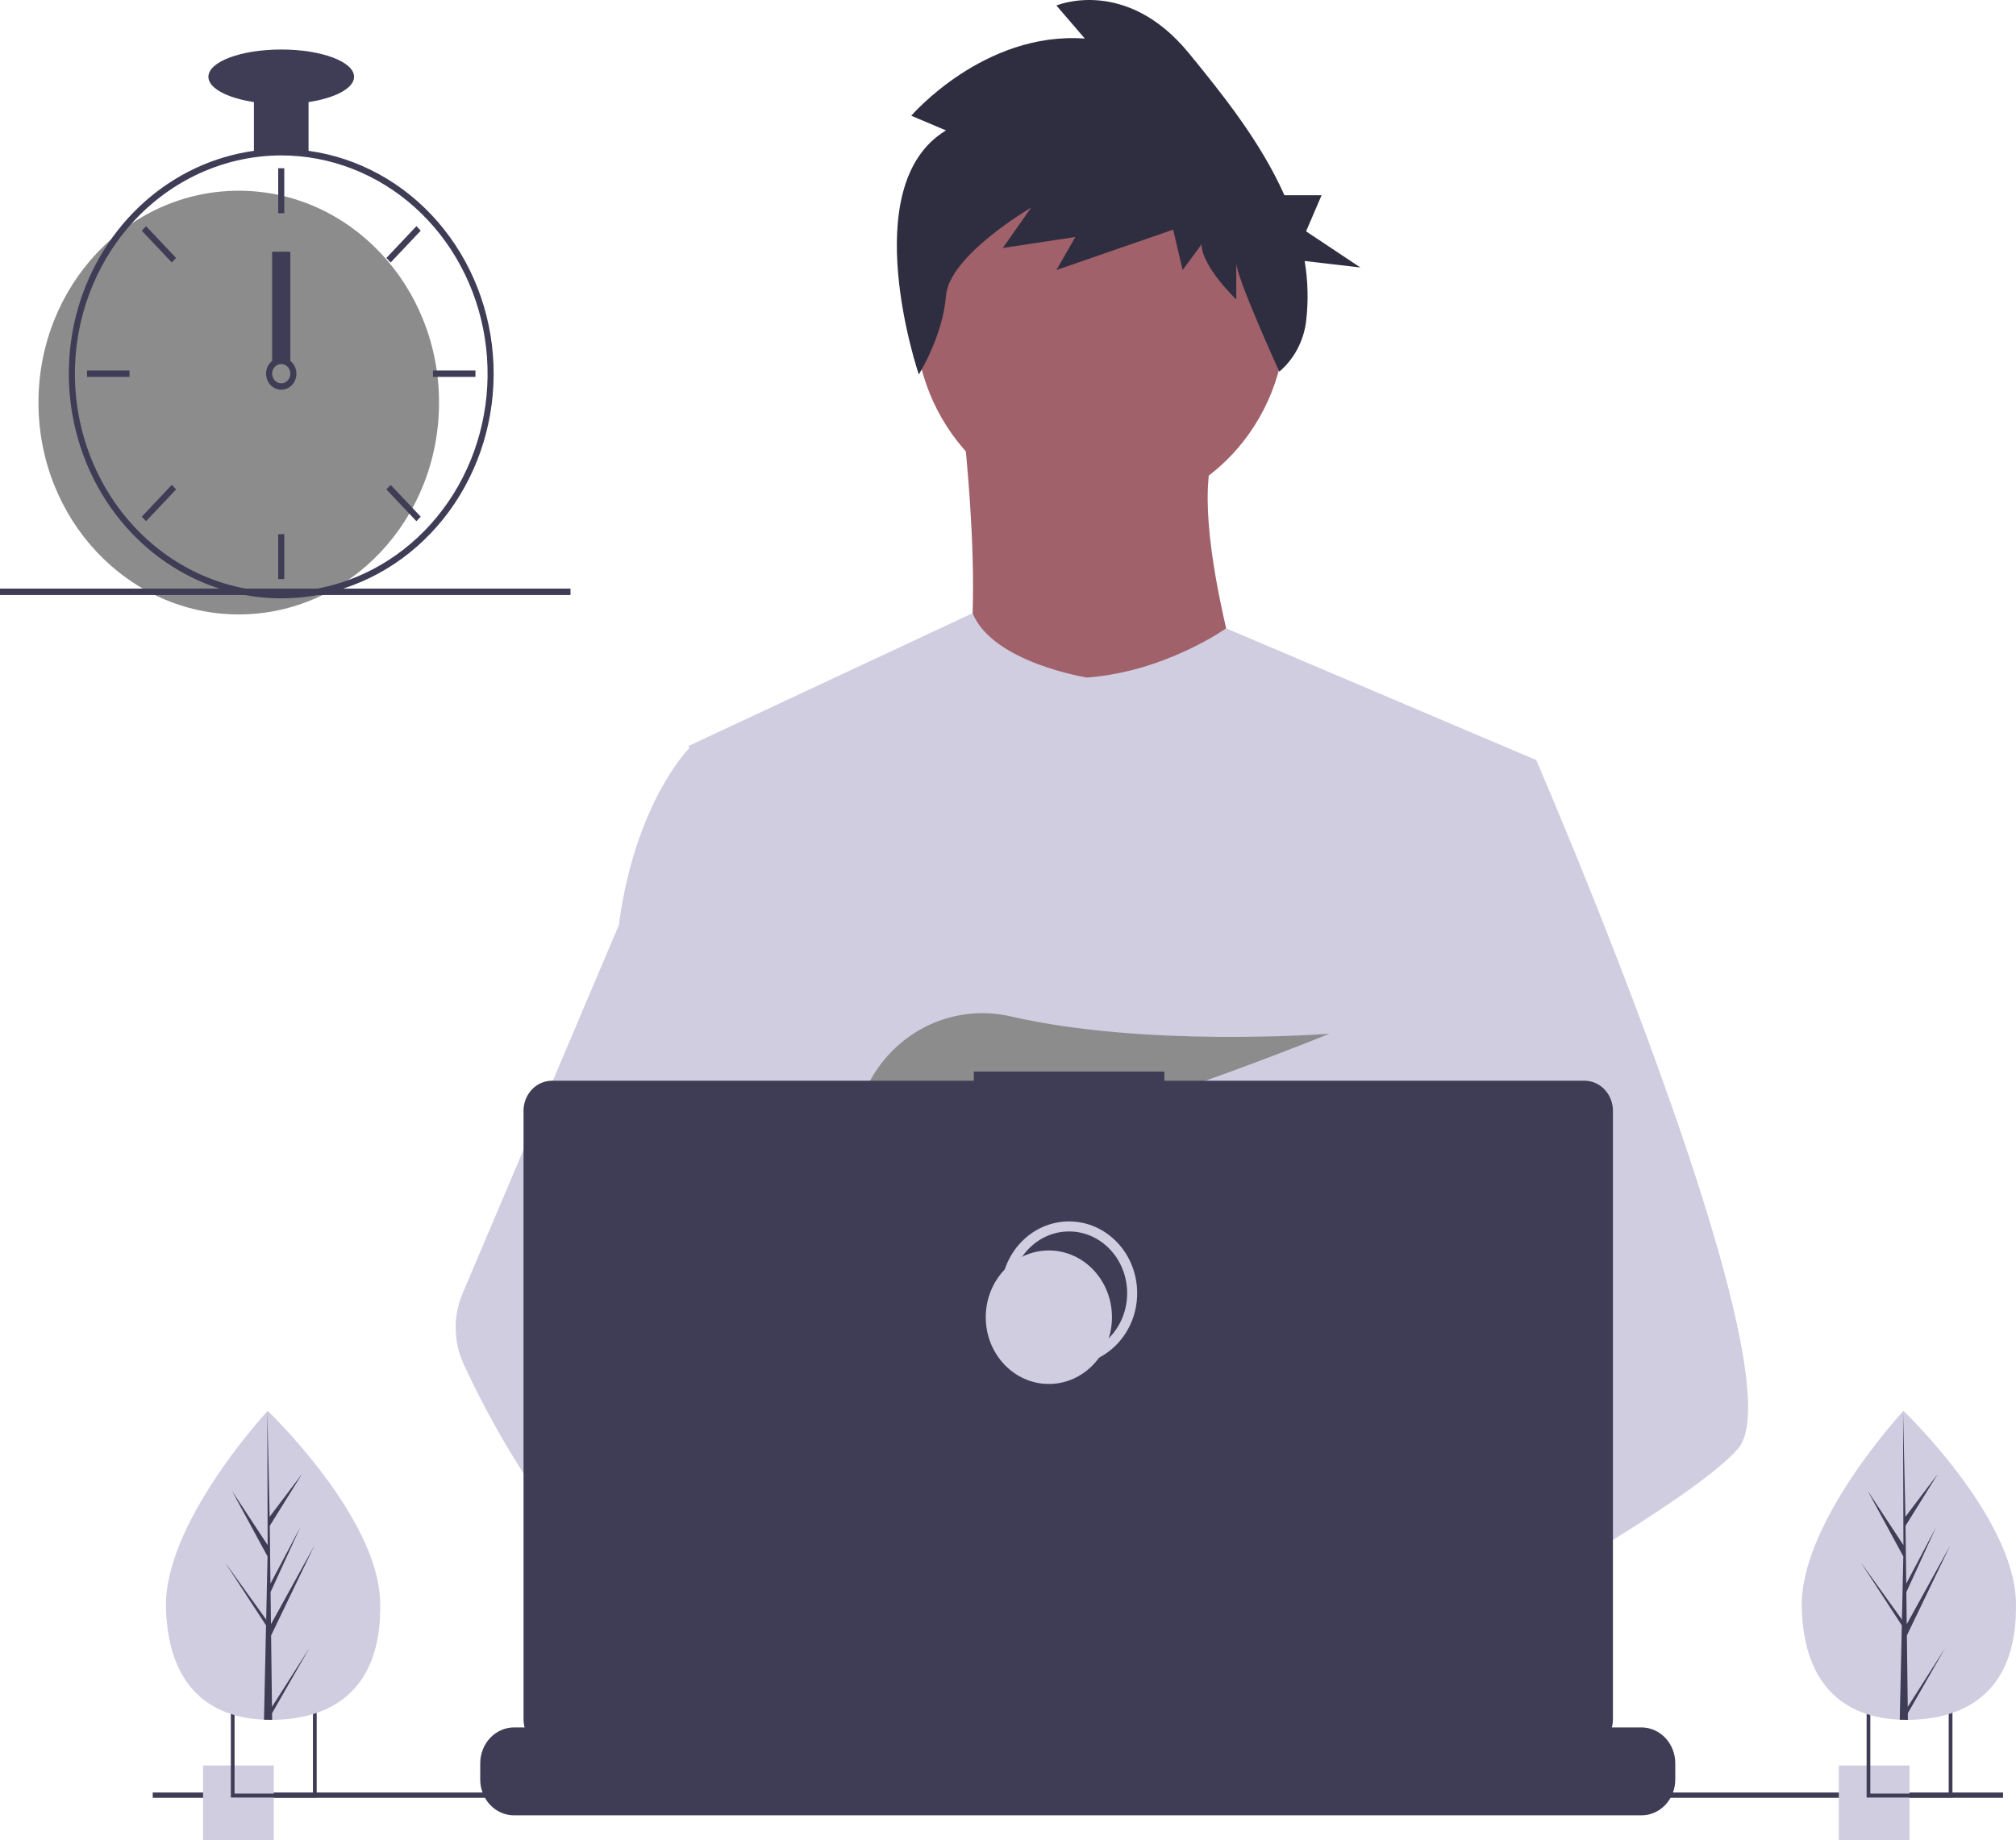 <svg width="402" height="367" viewBox="0 0 402 367" fill="none" xmlns="http://www.w3.org/2000/svg">
<g id="section-img01 1">
<path id="Vector" d="M219.427 102.206C239.87 102.206 256.443 84.674 256.443 63.049C256.443 41.423 239.87 23.892 219.427 23.892C198.984 23.892 182.412 41.423 182.412 63.049C182.412 84.674 198.984 102.206 219.427 102.206Z" fill="#A0616A"/>
<path id="Vector_2" d="M191.8 82.627C191.8 82.627 198.774 138.241 188.044 144.484C177.315 150.726 251.883 151.293 251.883 151.293C251.883 151.293 235.253 103.057 242.763 88.302L191.8 82.627Z" fill="#A0616A"/>
<path id="Vector_3" d="M306.332 151.575L300.131 181.447L287.018 244.648L286.626 248.109L282.1 288.178L279.09 314.797L277.072 332.678C264.8 339.35 255.905 343.956 255.905 343.956C255.905 343.956 255.14 339.898 253.907 334.707C245.294 337.438 229.358 341.97 215.853 342.875C220.77 348.674 223.031 354.121 219.965 358.141C210.713 370.261 172.518 344.872 159.159 335.404C158.848 337.671 158.73 339.963 158.806 342.252L148.583 333.935L149.595 314.797L151.301 282.417L153.446 241.809C152.769 240.071 152.203 238.287 151.749 236.469C148.618 224.69 144.818 201.17 141.903 181.447C139.558 165.574 137.796 152.161 137.423 149.306C137.373 148.934 137.348 148.742 137.348 148.742L193.941 122.288C197.963 132.155 216.744 135.121 216.744 135.121C232.303 133.987 244.499 125.307 244.499 125.307L306.332 151.575Z" fill="#D0CDE1"/>
<path id="Vector_4" d="M260.199 332.609C260.199 332.609 257.803 333.477 253.907 334.707C245.294 337.438 229.358 341.97 215.853 342.875C204.225 343.663 194.399 341.767 192.602 333.743C191.832 330.292 192.924 327.454 195.305 325.122C202.413 318.152 220.977 315.654 235.7 314.797C239.858 314.557 243.704 314.446 246.905 314.403C252.341 314.329 255.905 314.446 255.905 314.446L255.991 314.797L260.199 332.609Z" fill="#A0616A"/>
<path id="Vector_5" d="M188.634 26.01L181.713 23.079C181.713 23.079 196.184 6.226 216.318 7.691L210.655 1.096C210.655 1.096 224.497 -4.766 237.08 10.622C243.695 18.711 251.349 28.22 256.12 38.931H263.532L260.439 46.136L271.266 53.342L260.153 52.047C260.815 55.993 260.917 60.021 260.454 63.999C259.978 67.978 258.058 71.605 255.101 74.115V74.115C255.101 74.115 246.518 55.321 246.518 52.389V59.717C246.518 59.717 239.597 53.122 239.597 48.726L235.822 53.855L233.934 45.795L210.655 53.855L214.43 47.26L199.959 49.459L205.622 41.398C205.622 41.398 189.263 50.924 188.634 58.984C188.005 67.045 183.216 74.682 183.216 74.682C183.216 74.682 170.388 37.002 188.634 26.01Z" fill="#2F2E41"/>
<path id="Vector_6" d="M346.566 288.908C342.796 293.231 333.453 299.744 322.128 306.794C317.915 309.414 313.43 312.113 308.854 314.797C297.936 321.203 286.505 327.55 277.072 332.678C264.8 339.35 255.905 343.956 255.905 343.956C255.905 343.956 255.14 339.898 253.907 334.707C252.256 327.758 249.769 318.775 247.177 314.797C247.086 314.659 246.996 314.531 246.905 314.403C246.15 313.354 245.39 312.742 244.64 312.742L282.1 288.178L298.288 277.56L286.626 248.109L271.998 211.165L280.827 181.447L289.701 151.575H306.332C306.332 151.575 311.839 164.29 318.881 182.022C319.933 184.674 321.02 187.438 322.128 190.292C336.615 227.566 354.675 279.616 346.566 288.908Z" fill="#D0CDE1"/>
<path id="Vector_7" d="M219.965 358.141C210.713 370.261 172.518 344.872 159.159 335.404C156.249 333.343 154.518 332.039 154.518 332.039L166.739 314.797L170.61 309.339C170.61 309.339 174.073 311.283 179.193 314.446C179.379 314.563 179.565 314.68 179.756 314.797C184.171 317.539 189.713 321.123 195.305 325.122C203.022 330.644 210.824 336.943 215.853 342.875C220.77 348.674 223.031 354.121 219.965 358.141Z" fill="#A0616A"/>
<path id="Vector_8" d="M179.193 314.446C177.827 314.44 176.463 314.558 175.115 314.797C163.543 316.9 160.13 327.981 159.159 335.404C158.848 337.671 158.73 339.963 158.806 342.252L148.583 333.935L144.858 330.905C135.893 327.598 127.905 321.725 120.979 314.797C114.97 308.681 109.58 301.919 104.896 294.621C100.231 287.428 96.072 279.882 92.453 272.044C91.443 269.857 90.9 267.461 90.863 265.027C90.826 262.593 91.294 260.181 92.237 257.96L104.896 228.114L123.4 184.493C123.536 183.455 123.685 182.439 123.848 181.447C127.517 159.189 137.348 149.306 137.348 149.306H144.858L149.882 181.447L156.123 221.378L151.749 236.469L141.642 271.32L151.301 282.417L179.193 314.446Z" fill="#D0CDE1"/>
<path id="Vector_9" d="M187.693 221.41L194.113 229.334C196.498 228.853 198.989 228.287 201.555 227.652L199.711 221.41L204.22 226.975C231.4 219.903 265.09 206.154 265.09 206.154C265.09 206.154 228.718 208.975 201.561 202.699C189.545 199.922 177.183 206.223 172.252 218.142C169.386 225.07 169.836 231.072 180.001 231.072C183.435 231.01 186.86 230.669 190.246 230.053L187.693 221.41Z" fill="#8C8C8C"/>
<path id="Vector_10" d="M334.057 351.645V354.877C334.059 355.764 333.904 356.644 333.599 357.47C333.464 357.839 333.301 358.195 333.111 358.535C332.511 359.601 331.66 360.483 330.641 361.095C329.622 361.707 328.469 362.029 327.297 362.028H102.52C101.348 362.029 100.196 361.707 99.177 361.095C98.157 360.483 97.306 359.601 96.706 358.535C96.517 358.195 96.353 357.839 96.218 357.47C95.914 356.644 95.758 355.764 95.76 354.877V351.645C95.76 350.706 95.934 349.776 96.274 348.908C96.614 348.04 97.112 347.252 97.74 346.588C98.367 345.924 99.113 345.397 99.933 345.038C100.753 344.678 101.632 344.494 102.52 344.494H115.477V342.987C115.477 342.948 115.484 342.909 115.498 342.873C115.512 342.836 115.533 342.804 115.559 342.776C115.585 342.748 115.616 342.726 115.651 342.711C115.685 342.696 115.722 342.689 115.759 342.689H122.519C122.556 342.689 122.593 342.696 122.627 342.711C122.661 342.726 122.692 342.748 122.718 342.776C122.744 342.804 122.765 342.836 122.779 342.873C122.794 342.909 122.801 342.948 122.801 342.987V344.494H127.024V342.987C127.024 342.948 127.031 342.909 127.045 342.873C127.059 342.836 127.08 342.804 127.106 342.776C127.133 342.748 127.164 342.726 127.198 342.711C127.232 342.696 127.269 342.689 127.306 342.689H134.066C134.103 342.689 134.14 342.696 134.174 342.711C134.208 342.726 134.239 342.748 134.265 342.776C134.292 342.804 134.312 342.836 134.327 342.873C134.341 342.909 134.348 342.948 134.348 342.987V344.494H138.576V342.987C138.576 342.948 138.583 342.909 138.597 342.873C138.612 342.836 138.632 342.804 138.659 342.776C138.685 342.748 138.716 342.726 138.75 342.711C138.784 342.696 138.821 342.689 138.858 342.689H145.618C145.655 342.689 145.692 342.696 145.726 342.711C145.76 342.726 145.791 342.748 145.818 342.776C145.844 342.804 145.865 342.836 145.879 342.873C145.893 342.909 145.9 342.948 145.9 342.987V344.494H150.123V342.987C150.123 342.948 150.13 342.909 150.145 342.873C150.159 342.836 150.18 342.804 150.206 342.776C150.232 342.748 150.263 342.726 150.297 342.711C150.331 342.696 150.368 342.689 150.405 342.689H157.165C157.202 342.689 157.239 342.696 157.273 342.711C157.308 342.726 157.339 342.748 157.365 342.776C157.391 342.804 157.412 342.836 157.426 342.873C157.44 342.909 157.447 342.948 157.447 342.987V344.494H161.67V342.987C161.67 342.948 161.678 342.909 161.692 342.873C161.706 342.836 161.727 342.804 161.753 342.776C161.779 342.748 161.81 342.726 161.844 342.711C161.879 342.696 161.915 342.689 161.952 342.689H168.713C168.75 342.689 168.786 342.696 168.82 342.711C168.855 342.726 168.886 342.748 168.912 342.776C168.938 342.804 168.959 342.836 168.973 342.873C168.987 342.909 168.994 342.948 168.994 342.987V344.494H173.223V342.987C173.223 342.948 173.23 342.909 173.244 342.873C173.258 342.836 173.279 342.804 173.305 342.776C173.331 342.748 173.362 342.726 173.397 342.711C173.431 342.696 173.468 342.689 173.505 342.689H180.265C180.302 342.689 180.338 342.696 180.373 342.711C180.407 342.726 180.438 342.748 180.464 342.776C180.49 342.804 180.511 342.836 180.525 342.873C180.539 342.909 180.547 342.948 180.547 342.987V344.494H184.77V342.987C184.77 342.948 184.777 342.909 184.791 342.873C184.805 342.836 184.826 342.804 184.852 342.776C184.878 342.748 184.91 342.726 184.944 342.711C184.978 342.696 185.015 342.689 185.052 342.689H238.006C238.043 342.689 238.079 342.696 238.114 342.711C238.148 342.726 238.179 342.748 238.205 342.776C238.231 342.804 238.252 342.836 238.266 342.873C238.28 342.909 238.288 342.948 238.287 342.987V344.494H242.516V342.987C242.516 342.948 242.523 342.909 242.537 342.873C242.551 342.836 242.572 342.804 242.598 342.776C242.624 342.748 242.655 342.726 242.69 342.711C242.724 342.696 242.761 342.689 242.798 342.689H249.558C249.632 342.689 249.704 342.721 249.756 342.777C249.809 342.833 249.839 342.908 249.84 342.987V344.494H254.063V342.987C254.063 342.948 254.07 342.909 254.084 342.873C254.098 342.836 254.119 342.804 254.145 342.776C254.172 342.748 254.203 342.726 254.237 342.711C254.271 342.696 254.308 342.689 254.345 342.689H261.105C261.142 342.689 261.179 342.696 261.213 342.711C261.247 342.726 261.278 342.748 261.304 342.776C261.331 342.804 261.351 342.836 261.366 342.873C261.38 342.909 261.387 342.948 261.387 342.987V344.494H265.61V342.987C265.61 342.948 265.617 342.909 265.631 342.873C265.646 342.836 265.666 342.804 265.693 342.776C265.719 342.748 265.75 342.726 265.784 342.711C265.818 342.696 265.855 342.689 265.892 342.689H272.652C272.689 342.689 272.726 342.696 272.76 342.711C272.794 342.726 272.825 342.748 272.852 342.776C272.878 342.804 272.899 342.836 272.913 342.873C272.927 342.909 272.934 342.948 272.934 342.987V344.494H277.162V342.987C277.162 342.948 277.169 342.909 277.184 342.873C277.198 342.836 277.219 342.804 277.245 342.776C277.271 342.748 277.302 342.726 277.336 342.711C277.37 342.696 277.407 342.689 277.444 342.689H284.204C284.278 342.69 284.349 342.722 284.401 342.777C284.453 342.833 284.482 342.909 284.481 342.987V344.494H288.709V342.987C288.709 342.948 288.717 342.909 288.731 342.873C288.745 342.836 288.766 342.804 288.792 342.776C288.818 342.748 288.849 342.726 288.883 342.711C288.918 342.696 288.954 342.689 288.991 342.689H295.752C295.789 342.689 295.825 342.696 295.859 342.711C295.894 342.726 295.925 342.748 295.951 342.776C295.977 342.804 295.998 342.836 296.012 342.873C296.026 342.909 296.033 342.948 296.033 342.987V344.494H300.257V342.987C300.257 342.948 300.264 342.909 300.278 342.873C300.292 342.836 300.313 342.804 300.339 342.776C300.365 342.748 300.396 342.726 300.431 342.711C300.465 342.696 300.501 342.689 300.539 342.689H307.299C307.336 342.689 307.372 342.696 307.407 342.711C307.441 342.726 307.472 342.748 307.498 342.776C307.524 342.804 307.545 342.836 307.559 342.873C307.573 342.909 307.581 342.948 307.581 342.987V344.494H327.297C328.185 344.494 329.064 344.678 329.885 345.038C330.705 345.397 331.45 345.924 332.078 346.588C332.706 347.252 333.204 348.04 333.543 348.908C333.883 349.776 334.058 350.706 334.057 351.645V351.645Z" fill="#3F3D56"/>
<path id="Vector_11" d="M399.419 357.47H30.454V358.535H399.419V357.47Z" fill="#3F3D56"/>
<path id="Vector_12" d="M315.959 215.526H232.177V213.7H194.188V215.526H110.061C108.558 215.526 107.116 216.158 106.054 217.282C104.991 218.407 104.394 219.931 104.394 221.521V342.881C104.394 344.471 104.991 345.996 106.054 347.12C107.116 348.244 108.558 348.876 110.061 348.876H315.959C317.462 348.876 318.903 348.244 319.966 347.12C321.029 345.996 321.626 344.471 321.626 342.881V221.521C321.626 220.734 321.479 219.955 321.194 219.227C320.91 218.5 320.492 217.839 319.966 217.282C319.44 216.726 318.815 216.284 318.127 215.983C317.44 215.681 316.703 215.526 315.959 215.526V215.526Z" fill="#3F3D56"/>
<path id="Vector_13" d="M213.175 271.208C220.125 271.208 225.759 265.248 225.759 257.896C225.759 250.544 220.125 244.584 213.175 244.584C206.225 244.584 200.591 250.544 200.591 257.896C200.591 265.248 206.225 271.208 213.175 271.208Z" stroke="#D0CDE1" stroke-width="2" stroke-miterlimit="10"/>
<path id="Vector_14" d="M209.148 276C216.098 276 221.732 270.04 221.732 262.688C221.732 255.336 216.098 249.376 209.148 249.376C202.198 249.376 196.564 255.336 196.564 262.688C196.564 270.04 202.198 276 209.148 276Z" fill="#D0CDE1"/>
<path id="Vector_15" d="M54.588 352.09H40.494V367H54.588V352.09Z" fill="#D0CDE1"/>
<path id="Vector_16" d="M46.033 340.376V358.48H63.147V340.376H46.033ZM62.402 357.692H46.773V341.164H62.402V357.692Z" fill="#3F3D56"/>
<path id="Vector_17" d="M380.768 352.09H366.673V367H380.768V352.09Z" fill="#D0CDE1"/>
<path id="Vector_18" d="M372.212 340.376V358.48H389.327V340.376H372.212ZM388.582 357.692H372.952V341.164H388.582V357.692Z" fill="#3F3D56"/>
<path id="Vector_19" d="M47.608 122.532C69.665 122.532 87.545 103.617 87.545 80.284C87.545 56.952 69.665 38.037 47.608 38.037C25.552 38.037 7.671 56.952 7.671 80.284C7.671 103.617 25.552 122.532 47.608 122.532Z" fill="#8C8C8C"/>
<path id="Vector_20" d="M61.526 30.08C57.91 29.593 54.25 29.593 50.634 30.08C42.578 31.199 34.994 34.739 28.783 40.281C22.572 45.822 17.994 53.132 15.592 61.343C14.5 65.085 13.881 68.964 13.752 72.878C13.734 73.422 13.722 73.973 13.722 74.523C13.733 86.403 18.2 97.793 26.141 106.194C34.082 114.595 44.849 119.319 56.08 119.331C56.981 119.331 57.883 119.299 58.772 119.241C60.861 119.103 62.936 118.799 64.981 118.333C74.747 116.111 83.457 110.31 89.572 101.954C95.687 93.598 98.814 83.225 98.401 72.666C97.988 62.108 94.06 52.044 87.313 44.252C80.566 36.459 71.432 31.44 61.526 30.08H61.526ZM69.338 115.734H69.332C65.92 116.965 62.37 117.712 58.772 117.955C57.883 118.019 56.981 118.051 56.08 118.051C45.171 118.037 34.713 113.446 26.999 105.286C19.285 97.126 14.946 86.063 14.932 74.523C14.932 73.973 14.944 73.422 14.963 72.878C15.379 61.632 19.891 50.992 27.555 43.185C35.219 35.378 45.44 31.01 56.08 30.995C65.828 30.996 75.26 34.657 82.694 41.328C90.129 47.998 95.083 57.244 96.675 67.418C98.266 77.591 96.392 88.033 91.386 96.881C86.379 105.73 78.566 112.411 69.338 115.734H69.338Z" fill="#3F3D56"/>
<path id="Vector_21" d="M56.685 33.556H55.475V42.517H56.685V33.556Z" fill="#3F3D56"/>
<path id="Vector_22" d="M29.123 45.102L28.268 46.008L34.258 52.344L35.114 51.439L29.123 45.102Z" fill="#3F3D56"/>
<path id="Vector_23" d="M17.353 73.883V75.163H25.824V73.883H17.353Z" fill="#3F3D56"/>
<path id="Vector_24" d="M28.268 103.039L29.123 103.944L35.114 97.607L34.258 96.702L28.268 103.039Z" fill="#3F3D56"/>
<path id="Vector_25" d="M77.046 51.439L77.901 52.344L83.892 46.008L83.036 45.102L77.046 51.439Z" fill="#3F3D56"/>
<path id="Vector_26" d="M86.335 73.883V75.163H94.807V73.883H86.335Z" fill="#3F3D56"/>
<path id="Vector_27" d="M77.901 96.702L77.046 97.607L83.036 103.944L83.892 103.039L77.901 96.702Z" fill="#3F3D56"/>
<path id="Vector_28" d="M56.685 106.529H55.475V115.49H56.685V106.529Z" fill="#3F3D56"/>
<path id="Vector_29" d="M57.895 71.963C57.371 71.547 56.734 71.323 56.08 71.323C55.425 71.323 54.788 71.547 54.264 71.963C53.906 72.251 53.611 72.618 53.399 73.038C53.131 73.579 53.015 74.191 53.065 74.799C53.115 75.408 53.328 75.989 53.68 76.474C54.032 76.959 54.508 77.326 55.052 77.534C55.595 77.741 56.183 77.78 56.747 77.645C57.31 77.51 57.825 77.208 58.232 76.773C58.638 76.339 58.918 75.79 59.038 75.192C59.159 74.595 59.116 73.973 58.913 73.401C58.711 72.828 58.357 72.329 57.895 71.963H57.895ZM56.08 76.444C55.599 76.442 55.138 76.239 54.798 75.879C54.458 75.52 54.266 75.032 54.264 74.523C54.267 74.135 54.378 73.756 54.585 73.435C54.762 73.163 55.003 72.945 55.283 72.8C55.564 72.656 55.875 72.59 56.187 72.61C56.498 72.63 56.8 72.734 57.062 72.913C57.324 73.093 57.538 73.34 57.683 73.632C57.828 73.925 57.9 74.252 57.89 74.582C57.881 74.912 57.791 75.233 57.63 75.516C57.469 75.799 57.242 76.033 56.97 76.195C56.698 76.358 56.392 76.443 56.08 76.444V76.444Z" fill="#3F3D56"/>
<path id="Vector_30" d="M61.526 18.833H50.634V30.355H61.526V18.833Z" fill="#3F3D56"/>
<path id="Vector_31" d="M56.08 20.754C64.1 20.754 70.602 18.317 70.602 15.313C70.602 12.308 64.1 9.872 56.08 9.872C48.059 9.872 41.557 12.308 41.557 15.313C41.557 18.317 48.059 20.754 56.08 20.754Z" fill="#3F3D56"/>
<path id="Vector_32" d="M57.895 50.199H54.264V71.963H57.895V50.199Z" fill="#3F3D56"/>
<path id="Vector_33" d="M113.76 117.381H0V118.661H113.76V117.381Z" fill="#3F3D56"/>
<path id="Vector_34" d="M75.803 319.359C76.273 336.372 66.876 342.607 55.083 342.971C54.809 342.98 54.537 342.985 54.265 342.987C53.718 342.991 53.177 342.982 52.641 342.958C41.975 342.49 33.533 336.501 33.096 320.679C32.644 304.305 51.856 283.031 53.297 281.457L53.3 281.455C53.355 281.396 53.383 281.365 53.383 281.365C53.383 281.365 75.334 302.348 75.803 319.359Z" fill="#D0CDE1"/>
<path id="Vector_35" d="M54.234 340.393L61.725 328.608L54.25 341.661L54.265 342.987C53.718 342.991 53.177 342.982 52.641 342.958L53.012 325.912L53.002 325.781L53.016 325.755L53.051 324.145L44.847 311.545L53.041 322.939L53.071 323.28L53.351 310.401L46.265 297.338L53.371 308.138L53.297 281.457L53.297 281.368L53.3 281.455L53.77 302.484L60.228 293.942L53.791 304.296L53.932 315.815L59.875 304.573L53.954 317.509L54.032 323.915L62.675 308.253L54.059 326.149L54.234 340.393Z" fill="#3F3D56"/>
<path id="Vector_36" d="M401.983 319.359C402.453 336.372 393.056 342.607 381.263 342.971C380.989 342.98 380.716 342.985 380.445 342.987C379.898 342.991 379.356 342.982 378.82 342.958C368.155 342.49 359.712 336.501 359.276 320.679C358.824 304.305 378.035 283.031 379.477 281.457L379.479 281.455C379.534 281.396 379.562 281.365 379.562 281.365C379.562 281.365 401.513 302.348 401.983 319.359Z" fill="#D0CDE1"/>
<path id="Vector_37" d="M380.414 340.393L387.905 328.608L380.429 341.661L380.445 342.987C379.898 342.991 379.356 342.982 378.82 342.958L379.192 325.912L379.182 325.781L379.195 325.755L379.231 324.145L371.027 311.545L379.221 322.939L379.25 323.28L379.531 310.401L372.445 297.338L379.551 308.138L379.477 281.457L379.477 281.368L379.479 281.455L379.95 302.484L386.408 293.942L379.971 304.296L380.112 315.815L386.055 304.573L380.134 317.509L380.212 323.915L388.854 308.253L380.239 326.149L380.414 340.393Z" fill="#3F3D56"/>
</g>
</svg>
